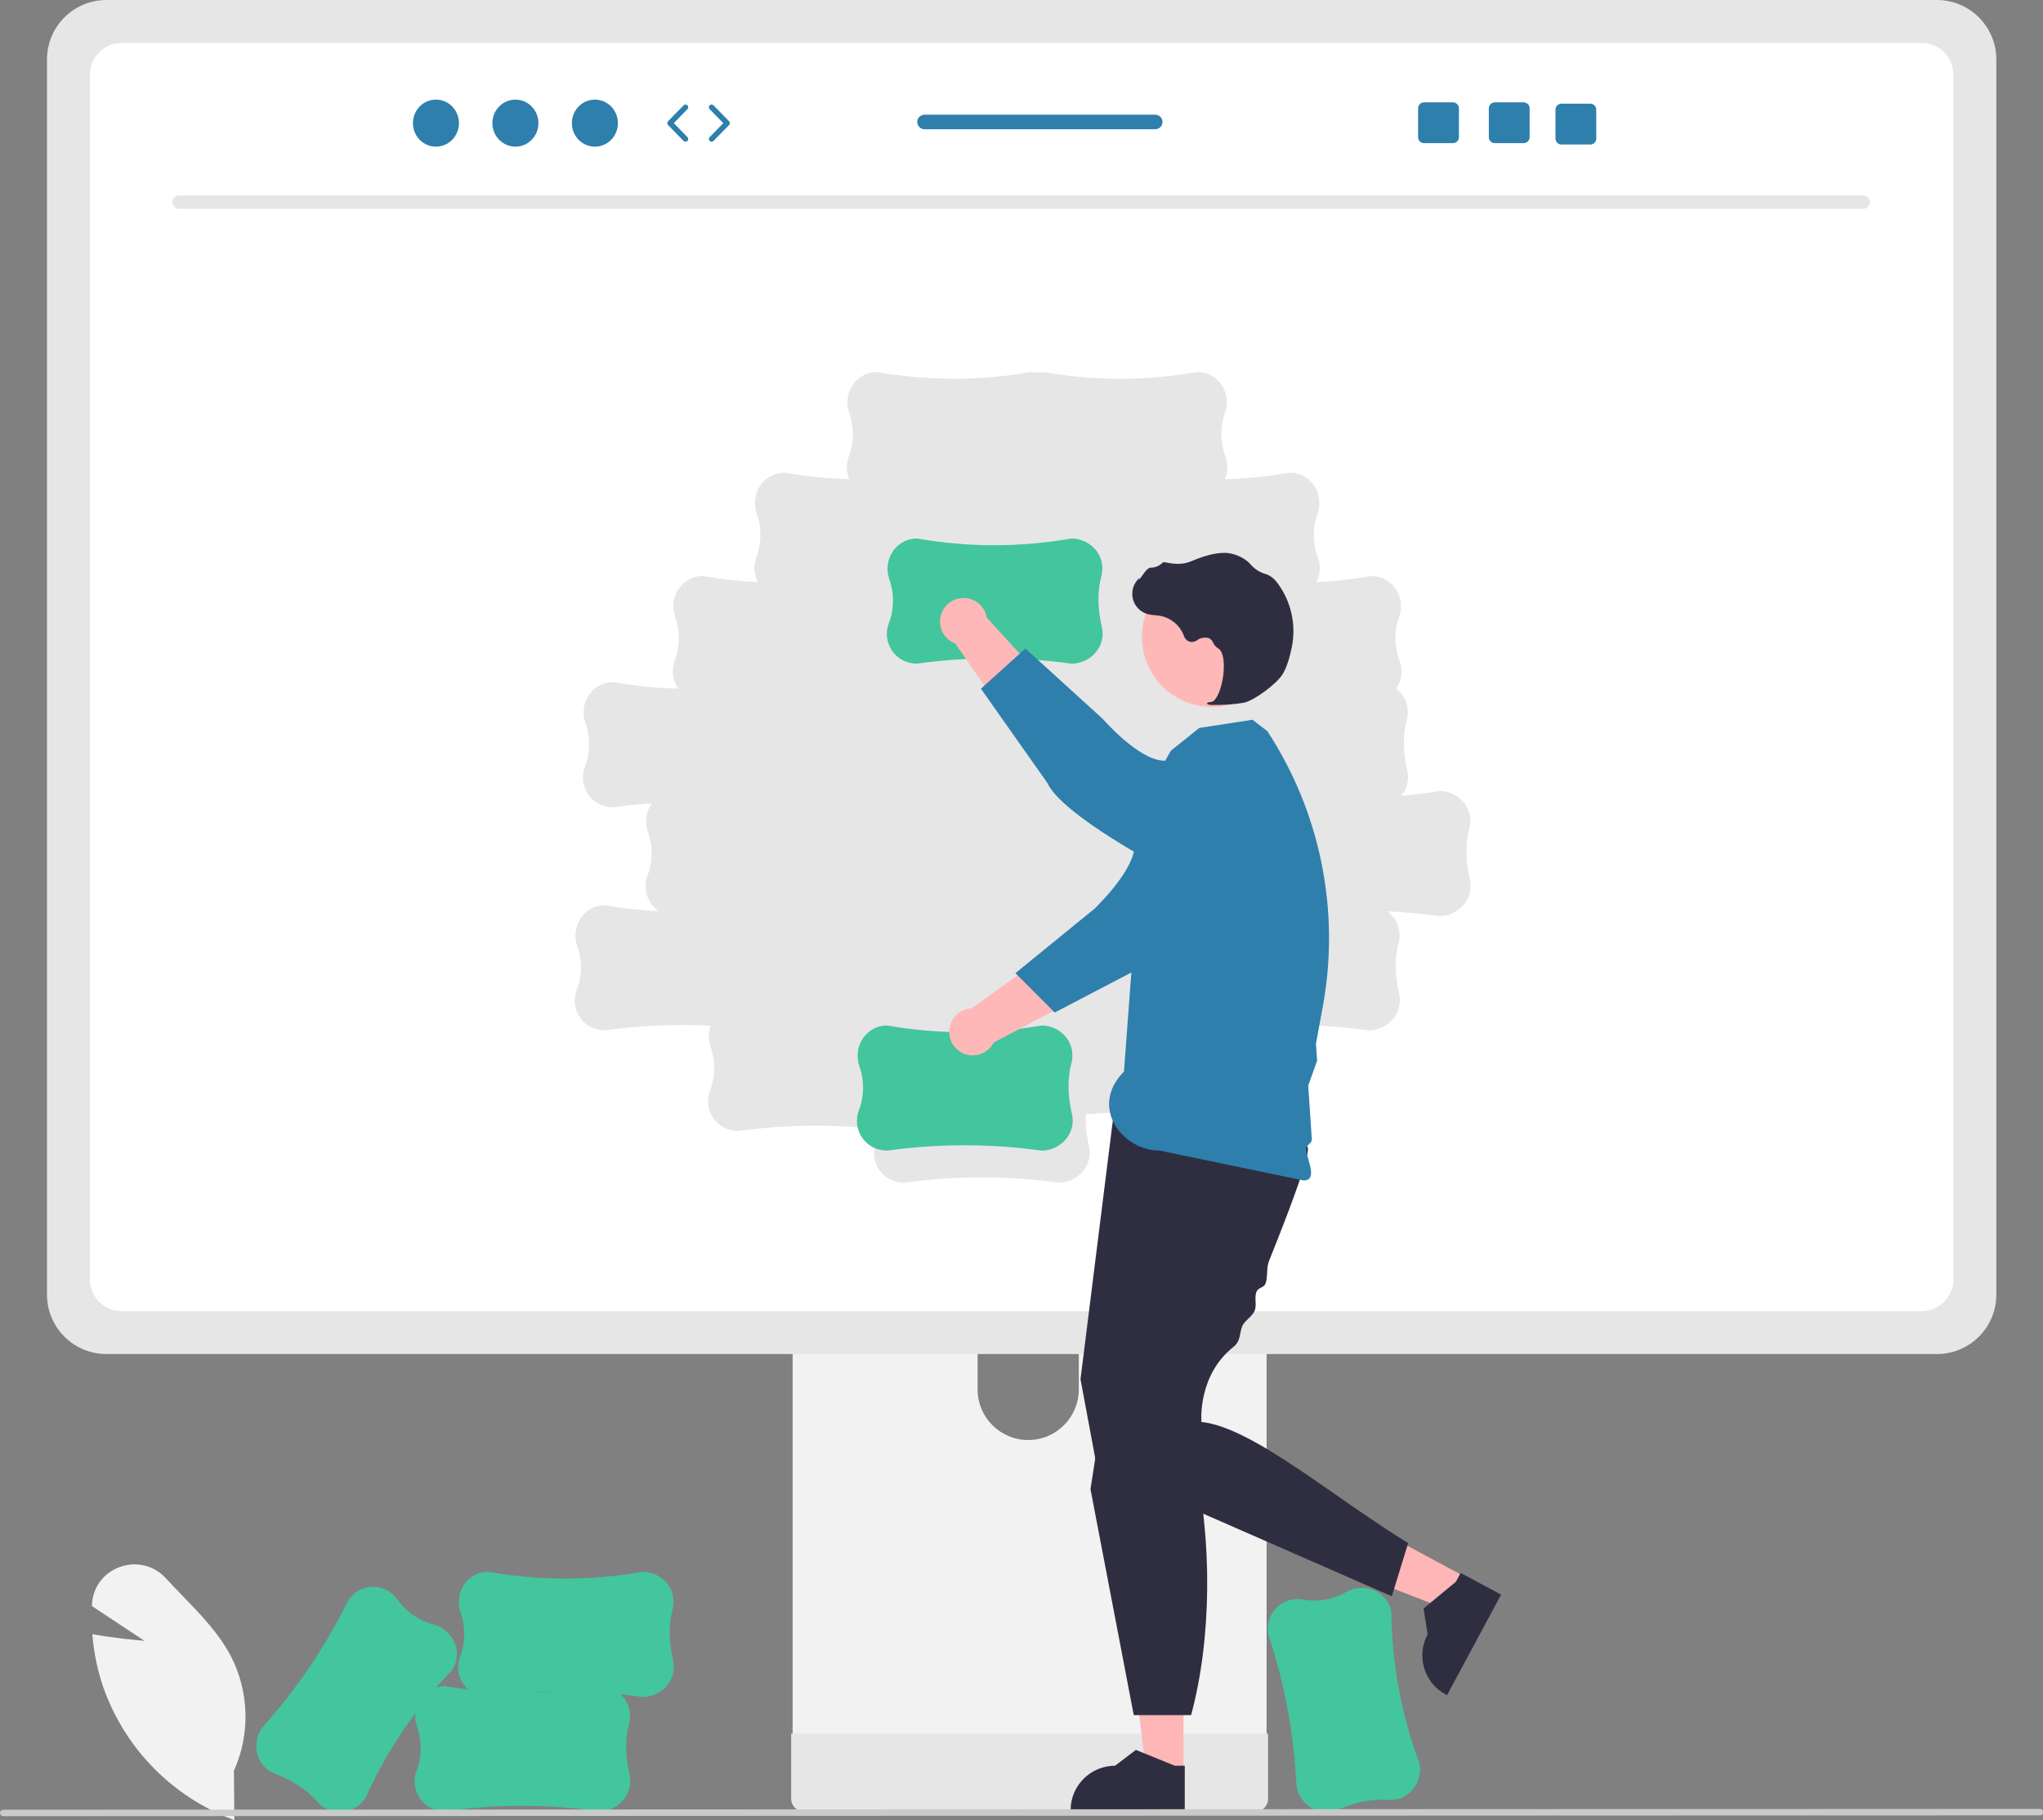 <?xml version="1.0" encoding="UTF-8" standalone="no"?>
<!DOCTYPE svg PUBLIC "-//W3C//DTD SVG 1.1//EN" "http://www.w3.org/Graphics/SVG/1.1/DTD/svg11.dtd">
<svg width="100%" height="100%" viewBox="0 0 751 669" version="1.1" xmlns="http://www.w3.org/2000/svg" xmlns:xlink="http://www.w3.org/1999/xlink" xml:space="preserve" xmlns:serif="http://www.serif.com/" style="fill-rule:evenodd;clip-rule:evenodd;stroke-linejoin:round;stroke-miterlimit:2;">
    <rect x="0" y="0" width="751" height="669" fill="#808080" stroke="none"/>
    <path d="M86.152,669.03L85.498,668.787C63.355,660.435 46.007,642.766 38.063,620.474C35.91,614.278 34.546,607.837 34.003,601.3L33.95,600.677L34.566,600.787C41.919,602.107 49.639,602.836 53.079,603.121L33.782,590.353L33.817,589.689C34.117,583.456 38.18,578.032 44.078,575.991C50.032,573.793 56.725,575.437 60.982,580.145C62.9,582.227 64.928,584.323 66.889,586.351C73.629,593.316 80.598,600.519 85.005,609.022C91.632,622.123 91.992,637.516 85.984,650.912L86.152,669.03L86.152,669.03Z" style="fill:rgb(242,242,242);fill-rule:nonzero;"/>
    <path d="M476.589,656.657L476.581,656.588C475.728,637.649 472.253,618.92 466.255,600.936L466.25,600.907C465.9,599.06 466.001,597.155 466.546,595.356C468.221,590.199 473.415,587.042 478.764,587.93C484.29,588.968 490.004,587.993 494.872,585.18C497.964,583.387 501.715,583.138 505.016,584.509C508.129,585.777 510.457,588.444 511.294,591.7C511.36,591.956 511.417,592.214 511.466,592.477C511.641,611.505 515.137,630.356 521.794,648.182L521.798,648.205C522.495,651.886 521.383,655.678 518.81,658.401C516.536,660.709 513.349,661.88 510.121,661.593C504.327,661.199 498.368,662.374 491.903,665.188C489.645,666.193 487.106,666.371 484.73,665.692C480.527,664.46 477.377,660.965 476.589,656.657L476.589,656.657Z" style="fill:rgb(67,197,158);fill-rule:nonzero;"/>
    <path d="M291.366,396.5L291.366,645.2L465.597,645.2L465.597,396.5C465.603,392.828 463.213,389.581 459.704,388.497C458.899,388.231 458.055,388.1 457.207,388.109L299.781,388.109C295.142,388.1 291.375,391.853 291.366,396.491L291.366,396.5L291.366,396.5ZM359.361,481.954C359.456,471.682 367.859,463.431 378.131,463.526C388.27,463.619 396.466,471.815 396.559,481.954L396.559,510.811C396.511,521.083 388.144,529.37 377.872,529.322C367.669,529.274 359.409,521.014 359.361,510.811L359.361,481.954L359.361,481.954Z" style="fill:rgb(242,242,242);fill-rule:nonzero;"/>
    <path d="M290.833,637.246L290.833,661.229C290.841,663.814 292.928,665.912 295.513,665.933L461.45,665.933C464.039,665.92 466.131,663.818 466.131,661.229L466.131,637.246L290.833,637.246L290.833,637.246Z" style="fill:rgb(230,230,230);fill-rule:nonzero;"/>
    <path d="M17.277,21.8L17.277,475.892C17.286,487.941 27.052,497.706 39.101,497.716L712.018,497.716C724.067,497.706 733.833,487.941 733.842,475.892L733.842,21.8C733.814,9.763 724.055,0.015 712.018,0L39.101,0C27.064,0.015 17.305,9.763 17.277,21.8L17.277,21.8Z" style="fill:rgb(230,230,230);fill-rule:nonzero;"/>
    <path d="M706.404,15.762L44.715,15.762C38.269,15.776 33.052,21.005 33.051,27.45L33.051,470.29C33.062,476.727 38.278,481.943 44.715,481.954L706.404,481.954C712.841,481.943 718.057,476.727 718.068,470.29L718.068,27.45C718.067,21.005 712.85,15.776 706.404,15.762L706.404,15.762ZM539.491,330.38C537.513,334.287 533.502,336.746 529.122,336.736L529.053,336.731C522.71,335.847 516.343,335.265 509.953,334.983C510.945,335.693 511.818,336.557 512.539,337.541C514.394,340.198 514.964,343.545 514.093,346.667C512.648,352.292 512.716,358.365 514.304,365.235C514.88,367.638 514.592,370.168 513.491,372.38C511.513,376.287 507.502,378.746 503.122,378.736L503.053,378.731C487.905,376.621 472.567,376.213 457.328,377.513C457.268,377.897 457.192,378.282 457.093,378.667C455.648,384.292 455.716,390.365 457.304,397.235C457.88,399.638 457.592,402.168 456.491,404.38C454.513,408.287 450.502,410.746 446.122,410.736L446.053,410.731C430.495,408.565 414.74,408.194 399.098,409.625C398.979,413.532 399.385,417.436 400.304,421.235C400.88,423.638 400.592,426.168 399.491,428.38C397.513,432.288 393.502,434.746 389.122,434.736L389.053,434.731C370.277,432.115 351.228,432.115 332.452,434.731L332.421,434.731C330.541,434.738 328.688,434.291 327.018,433.428C322.253,430.84 320.097,425.157 321.946,420.059C322.513,418.455 322.935,416.802 323.205,415.122C305.998,413.138 288.608,413.343 271.452,415.731L271.421,415.731C269.541,415.738 267.688,415.291 266.018,414.428C261.253,411.84 259.097,406.157 260.946,401.059C262.975,395.816 263.058,390.019 261.18,384.72C260.295,382.235 260.295,379.521 261.179,377.036C248.246,376.377 235.278,376.945 222.452,378.731L222.421,378.731C220.541,378.738 218.688,378.291 217.018,377.428C212.253,374.84 210.097,369.157 211.946,364.059C213.975,358.816 214.058,353.019 212.18,347.72C210.981,344.353 211.421,340.619 213.371,337.624C215.186,334.795 218.233,332.992 221.586,332.763C221.85,332.745 222.115,332.736 222.382,332.736C228.954,333.885 235.589,334.634 242.252,334.981C238.001,332.187 236.221,326.844 237.946,322.059C239.975,316.816 240.058,311.019 238.18,305.72C236.981,302.353 237.421,298.619 239.371,295.624C239.455,295.495 239.553,295.38 239.642,295.256C234.901,295.583 230.171,296.075 225.452,296.731L225.421,296.731C223.541,296.738 221.688,296.291 220.018,295.428C215.253,292.84 213.097,287.157 214.946,282.059C216.975,276.816 217.058,271.019 215.18,265.72C213.981,262.353 214.421,258.619 216.371,255.624C218.186,252.795 221.233,250.992 224.586,250.763C224.85,250.745 225.115,250.736 225.382,250.736C233.284,252.12 241.277,252.924 249.296,253.144C247.25,250.195 246.748,246.442 247.946,243.059C249.975,237.816 250.058,232.019 248.18,226.72C246.981,223.353 247.421,219.619 249.371,216.624C251.186,213.795 254.233,211.992 257.586,211.763C257.85,211.745 258.115,211.736 258.382,211.736C265.069,212.906 271.822,213.662 278.602,214C277.146,211.242 276.908,208.001 277.946,205.059C279.975,199.816 280.058,194.019 278.18,188.72C276.981,185.353 277.421,181.619 279.371,178.624C281.186,175.795 284.233,173.992 287.586,173.763C287.85,173.745 288.115,173.736 288.382,173.736C296.251,175.113 304.209,175.917 312.194,176.14C311.107,173.572 311.018,170.69 311.946,168.059C313.975,162.816 314.058,157.019 312.18,151.72C310.981,148.353 311.421,144.619 313.371,141.624C315.186,138.795 318.233,136.992 321.586,136.763C321.85,136.745 322.115,136.736 322.382,136.736C341.123,140.035 360.295,140.037 379.037,136.743L379.06,136.743C380.506,137.041 381.998,137.041 383.445,136.743L383.468,136.743C402.21,140.037 421.382,140.035 440.123,136.736C440.39,136.736 440.655,136.745 440.918,136.763C444.272,136.992 447.319,138.795 449.134,141.624C451.084,144.619 451.524,148.353 450.325,151.72C448.447,157.019 448.53,162.816 450.559,168.059C451.486,170.69 451.398,173.572 450.311,176.14C458.296,175.917 466.254,175.113 474.123,173.736C474.39,173.736 474.655,173.745 474.918,173.763C478.272,173.992 481.319,175.795 483.134,178.624C485.084,181.619 485.524,185.353 484.325,188.72C482.447,194.019 482.53,199.816 484.559,205.059C485.597,208.001 485.359,211.242 483.903,214C490.683,213.662 497.435,212.906 504.123,211.736C504.39,211.736 504.655,211.745 504.918,211.763C508.272,211.992 511.319,213.795 513.134,216.624C515.084,219.619 515.524,223.353 514.325,226.72C512.447,232.019 512.53,237.816 514.559,243.059C515.76,246.451 515.252,250.214 513.195,253.165C514.087,253.839 514.877,254.64 515.54,255.541C517.394,258.198 517.964,261.546 517.093,264.667C515.648,270.292 515.716,276.365 517.304,283.235C517.88,285.638 517.592,288.168 516.491,290.38C516.088,291.168 515.597,291.907 515.028,292.585C519.709,292.173 524.379,291.559 529.037,290.743L529.06,290.743C532.806,290.73 536.332,292.515 538.54,295.541C540.394,298.198 540.964,301.546 540.093,304.667C538.648,310.292 538.716,316.365 540.304,323.235C540.88,325.638 540.592,328.168 539.491,330.38L539.491,330.38Z" style="fill:white;fill-rule:nonzero;"/>
    <path d="M684.942,76.765L65.802,76.765C64.442,76.735 63.364,75.609 63.394,74.249C63.423,72.931 64.485,71.87 65.802,71.841L684.942,71.841C686.302,71.871 687.38,72.998 687.35,74.357C687.321,75.675 686.26,76.736 684.942,76.765Z" style="fill:rgb(230,230,230);fill-rule:nonzero;"/>
    <path d="M382.852,422.94L382.783,422.935C364.007,420.319 344.958,420.319 326.181,422.935L326.151,422.935C324.271,422.942 322.418,422.495 320.748,421.631C315.983,419.044 313.827,413.36 315.676,408.263C317.704,403.02 317.788,397.223 315.91,391.924C314.711,388.557 315.151,384.823 317.1,381.828C318.916,378.999 321.963,377.196 325.316,376.967C325.58,376.949 325.845,376.94 326.112,376.94C344.853,380.238 364.025,380.241 382.766,376.947L382.79,376.947C386.536,376.934 390.062,378.718 392.269,381.745C394.124,384.402 394.694,387.749 393.823,390.871C392.378,396.496 392.446,402.569 394.034,409.439C394.61,411.842 394.322,414.372 393.221,416.584C391.243,420.491 387.232,422.95 382.852,422.94Z" style="fill:rgb(67,197,158);fill-rule:nonzero;"/>
    <path d="M440.595,324.893L425.49,312.393C414.162,318.33 396.925,342.034 396.925,342.034L357.161,370.633C352.386,370.86 348.699,374.916 348.927,379.691C349.154,384.467 353.21,388.154 357.985,387.926C361.084,387.779 363.867,385.984 365.28,383.222L419.308,354.672L440.595,324.893L440.595,324.893Z" style="fill:rgb(255,184,184);fill-rule:nonzero;"/>
    <path d="M466.08,277.317C474.799,284.701 475.881,297.754 468.497,306.472C467.67,307.449 466.754,308.347 465.76,309.155L456.154,316.964C456.154,316.964 432.193,351.457 419.721,355.459L387.702,372.187L373.265,357.711L402.284,334.062C402.284,334.062 415.631,321.438 416.967,312.196C417.785,306.537 427.364,291.12 436.965,279.685C444.334,270.993 457.354,269.92 466.047,277.289L466.08,277.317L466.08,277.317Z" style="fill:rgb(46,127,172);fill-rule:nonzero;"/>
    <path d="M435.037,651.672L421.39,651.671L414.898,599.031L435.04,599.032L435.037,651.672Z" style="fill:rgb(255,182,182);fill-rule:nonzero;"/>
    <path d="M435.517,665.908L393.551,665.907L393.551,665.376C393.551,656.355 400.864,649.042 409.885,649.042L409.886,649.042L417.552,643.226L431.855,649.043L435.518,649.043L435.517,665.908L435.517,665.908Z" style="fill:rgb(47,46,65);fill-rule:nonzero;"/>
    <path d="M539.021,579.842L532.558,591.861L483.12,572.653L492.659,554.913L539.021,579.842Z" style="fill:rgb(255,182,182);fill-rule:nonzero;"/>
    <path d="M551.788,586.16L531.914,623.122L531.446,622.871C523.501,618.599 520.523,608.695 524.794,600.749L524.795,600.748L523.302,591.242L535.198,581.399L536.933,578.173L551.788,586.16L551.788,586.16Z" style="fill:rgb(47,46,65);fill-rule:nonzero;"/>
    <path d="M409.235,410.61L397.19,506.97L403.213,539.276L511.617,586.768L517.64,567.195C489.93,550.239 460.309,524.578 441.645,522.691C441.645,522.691 440.096,505.591 453.468,495.038C456.165,492.909 455.575,490.028 456.666,487.417C457.417,485.621 460.401,483.751 461.165,481.909C462.156,479.521 460.93,477.149 461.926,474.723C462.486,473.359 464.609,473.274 465.165,471.909C466.115,469.58 465.493,465.975 466.418,463.674C468.395,458.758 470.295,453.951 472.03,449.444C477.431,435.417 481.232,424.303 480.752,421.903C479.246,414.374 409.235,410.61 409.235,410.61L409.235,410.61Z" style="fill:rgb(47,46,65);fill-rule:nonzero;"/>
    <path d="M407.16,506.691L400.859,547.385L416.763,630.431L437.842,630.431C445.415,602.527 445.805,565.852 438.595,534.824L407.16,506.691L407.16,506.691Z" style="fill:rgb(47,46,65);fill-rule:nonzero;"/>
    <path d="M420.703,292.878L430.42,275.946L440.853,267.577L460.426,264.565L465.864,268.747C485.434,298.657 492.732,334.956 486.242,370.105L484.715,378.379L483.745,383.631L484.165,389.908L480.899,399.048L481.348,405.74L481.588,409.314L481.829,412.901L482.165,417.908C482.767,420.766 479.736,420.389 480.165,422.908C480.918,427.332 484.293,433.887 479.165,433.908L426.165,422.908C412.701,422.964 400.165,406.908 413.165,393.908L420.703,292.878L420.703,292.878Z" style="fill:rgb(46,127,172);fill-rule:nonzero;"/>
    <circle cx="445.511" cy="234.112" r="25.737" style="fill:rgb(255,184,184);"/>
    <path d="M445.947,259.117C449.713,259.176 453.477,258.913 457.198,258.331C460.886,257.581 469.137,251.535 471.437,247.896C473.146,245.193 474.239,240.972 474.855,237.907C476.532,229.704 474.653,221.175 469.684,214.436C468.739,213.042 467.436,211.93 465.911,211.216C465.776,211.163 465.637,211.117 465.496,211.077C463.275,210.492 461.278,209.257 459.764,207.529C459.47,207.18 459.151,206.852 458.811,206.548C457.099,205.104 455.069,204.085 452.888,203.575C449.367,202.632 444.272,203.568 437.744,206.357C434.465,207.759 430.878,207.252 428.119,206.653C427.804,206.592 427.48,206.703 427.269,206.944C426.095,208.046 424.548,208.663 422.937,208.671C421.951,208.714 420.916,210.08 419.666,211.86C419.382,212.265 419.051,212.736 418.812,213.023L418.78,212.472L418.222,213.087C415.352,216.251 415.59,221.142 418.754,224.011C419.604,224.783 420.615,225.355 421.714,225.687C422.706,225.951 423.722,226.113 424.747,226.171C425.368,226.226 426.01,226.284 426.626,226.391C430.644,227.214 433.934,230.087 435.29,233.958C435.859,235.543 437.605,236.367 439.19,235.799C439.439,235.709 439.675,235.588 439.893,235.438C441.194,234.425 442.909,234.112 444.484,234.602C445.154,234.975 445.676,235.567 445.962,236.279C446.31,237.072 446.885,237.744 447.616,238.208C450.115,239.497 450.288,245.206 449.39,249.965C448.525,254.552 446.814,257.87 445.231,258.034C444.012,258.16 443.872,258.247 443.784,258.462L443.705,258.655L443.842,258.836C444.515,259.08 445.233,259.176 445.947,259.117L445.947,259.117Z" style="fill:rgb(47,46,65);fill-rule:nonzero;"/>
    <path d="M393.852,243.94L393.783,243.935C375.007,241.319 355.958,241.319 337.181,243.935L337.151,243.935C335.271,243.942 333.418,243.495 331.748,242.631C326.983,240.044 324.827,234.36 326.676,229.263C328.704,224.02 328.788,218.223 326.91,212.924C325.711,209.557 326.151,205.823 328.1,202.828C329.916,199.999 332.963,198.196 336.316,197.967C336.58,197.949 336.845,197.94 337.112,197.94C355.853,201.238 375.025,201.241 393.766,197.947L393.79,197.947C397.536,197.934 401.062,199.718 403.269,202.745C405.124,205.402 405.694,208.749 404.823,211.871C403.378,217.496 403.446,223.569 405.034,230.439C405.61,232.842 405.322,235.372 404.221,237.584C402.243,241.491 398.232,243.95 393.852,243.94Z" style="fill:rgb(67,197,158);fill-rule:nonzero;"/>
    <path d="M417.919,304.556L428.569,288.093C421.349,277.537 395.792,263.188 395.792,263.188L362.743,227.039C361.959,222.323 357.5,219.135 352.784,219.919C348.068,220.703 344.88,225.162 345.664,229.878C346.173,232.938 348.281,235.493 351.189,236.573L385.857,286.894L417.919,304.556L417.919,304.556Z" style="fill:rgb(255,184,184);fill-rule:nonzero;"/>
    <path d="M468.148,324.307C461.834,333.828 448.996,336.428 439.475,330.114C438.408,329.406 437.409,328.601 436.491,327.709L427.613,319.082C427.613,319.082 390.398,299.649 384.966,287.731L360.581,253.144L376.931,238.394L405.35,264.228C405.35,264.228 418.434,279.359 427.768,279.606C433.485,279.757 449.915,287.469 462.393,295.667C471.887,301.97 474.475,314.776 468.172,324.27L468.148,324.307L468.148,324.307Z" style="fill:rgb(46,127,172);fill-rule:nonzero;"/>
    <path d="M220.238,665.759L220.169,665.754C201.392,663.138 182.344,663.138 163.567,665.754L163.537,665.754C161.657,665.761 159.803,665.314 158.134,664.45C153.369,661.862 151.212,656.179 153.061,651.082C155.09,645.839 155.173,640.042 153.296,634.743C152.096,631.376 152.537,627.642 154.486,624.647C156.301,621.818 159.349,620.015 162.702,619.786C162.966,619.768 163.23,619.759 163.498,619.759C182.238,623.057 201.411,623.06 220.152,619.766L220.176,619.766C223.922,619.753 227.447,621.537 229.655,624.564C231.51,627.221 232.08,630.568 231.209,633.69C229.764,639.315 229.832,645.388 231.42,652.258C231.996,654.661 231.708,657.191 230.606,659.403C228.629,663.31 224.618,665.769 220.238,665.759Z" style="fill:rgb(67,197,158);fill-rule:nonzero;"/>
    <path d="M236.238,623.759L236.169,623.754C217.392,621.138 198.344,621.138 179.567,623.754L179.537,623.754C177.657,623.761 175.803,623.314 174.134,622.45C169.369,619.862 167.212,614.179 169.061,609.082C171.09,603.839 171.173,598.042 169.296,592.743C168.096,589.376 168.537,585.642 170.486,582.647C172.301,579.818 175.349,578.015 178.702,577.786C178.966,577.768 179.23,577.759 179.498,577.759C198.238,581.057 217.411,581.06 236.152,577.766L236.176,577.766C239.922,577.753 243.447,579.537 245.655,582.564C247.51,585.221 248.08,588.568 247.209,591.69C245.764,597.315 245.832,603.388 247.42,610.258C247.996,612.661 247.708,615.191 246.606,617.403C244.629,621.31 240.618,623.769 236.238,623.759Z" style="fill:rgb(67,197,158);fill-rule:nonzero;"/>
    <path d="M96.225,635.208L96.268,635.154C108.956,621.067 119.629,605.29 127.983,588.272L128,588.247C129.048,586.686 130.457,585.401 132.108,584.502C136.921,582.005 142.836,583.404 146.022,587.791C149.228,592.41 153.983,595.726 159.424,597.141C162.885,598.034 165.731,600.49 167.12,603.784C168.446,606.872 168.232,610.406 166.542,613.312C166.409,613.541 166.269,613.765 166.119,613.987C152.886,627.661 142.141,643.539 134.368,660.908L134.355,660.927C132.267,664.038 128.813,665.958 125.069,666.091C121.829,666.138 118.738,664.734 116.641,662.264C112.791,657.915 107.722,654.569 101.143,652.035C98.829,651.165 96.896,649.509 95.68,647.357C93.552,643.53 93.763,638.83 96.225,635.208L96.225,635.208Z" style="fill:rgb(67,197,158);fill-rule:nonzero;"/>
    <path d="M749.934,667.284L1.184,667.591C0.527,667.588 -0.003,667.052 0,666.394C0.003,665.742 0.532,665.213 1.184,665.21L749.934,664.903C750.592,664.906 751.122,665.442 751.119,666.1C751.116,666.752 750.587,667.281 749.934,667.284Z" style="fill:rgb(202,202,202);fill-rule:nonzero;"/>
    <g>
        <ellipse cx="160.251" cy="45.263" rx="8.457" ry="8.645" style="fill:rgb(46,127,172);"/>
        <ellipse cx="189.465" cy="45.263" rx="8.457" ry="8.645" style="fill:rgb(46,127,172);"/>
        <ellipse cx="218.679" cy="45.263" rx="8.457" ry="8.645" style="fill:rgb(46,127,172);"/>
        <path d="M251.99,52.096C251.731,52.096 251.471,51.995 251.276,51.795L245.57,45.962C245.189,45.573 245.189,44.952 245.57,44.564L251.276,38.731C251.663,38.337 252.297,38.33 252.69,38.715C253.085,39.102 253.091,39.735 252.705,40.13L247.683,45.263L252.705,50.397C253.091,50.791 253.085,51.424 252.69,51.811C252.495,52.001 252.243,52.096 251.99,52.096Z" style="fill:rgb(46,127,172);fill-rule:nonzero;"/>
        <path d="M261.579,52.096C261.326,52.096 261.074,52.001 260.88,51.811C260.485,51.424 260.478,50.792 260.864,50.397L265.885,45.263L260.864,40.13C260.478,39.735 260.485,39.102 260.88,38.715C261.274,38.329 261.907,38.336 262.294,38.731L267.999,44.564C268.38,44.952 268.38,45.573 267.999,45.962L262.294,51.795C262.098,51.995 261.839,52.096 261.579,52.096Z" style="fill:rgb(46,127,172);fill-rule:nonzero;"/>
        <path d="M560.089,37.619L549.479,37.619C548.269,37.619 547.289,38.599 547.289,39.809L547.289,50.429C547.289,51.639 548.269,52.619 549.479,52.619L560.089,52.619C561.299,52.619 562.289,51.639 562.289,50.429L562.289,39.809C562.289,38.599 561.299,37.619 560.089,37.619Z" style="fill:rgb(46,127,172);fill-rule:nonzero;"/>
        <path d="M534.089,37.619L523.479,37.619C522.269,37.619 521.289,38.599 521.289,39.809L521.289,50.429C521.289,51.639 522.269,52.619 523.479,52.619L534.089,52.619C535.299,52.619 536.289,51.639 536.289,50.429L536.289,39.809C536.289,38.599 535.299,37.619 534.089,37.619Z" style="fill:rgb(46,127,172);fill-rule:nonzero;"/>
        <path d="M584.589,38.119L573.979,38.119C572.769,38.119 571.789,39.099 571.789,40.309L571.789,50.929C571.789,52.139 572.769,53.119 573.979,53.119L584.589,53.119C585.799,53.119 586.789,52.139 586.789,50.929L586.789,40.309C586.789,39.099 585.799,38.119 584.589,38.119Z" style="fill:rgb(46,127,172);fill-rule:nonzero;"/>
        <path d="M424.667,42.159L339.857,42.159C338.377,42.159 337.187,43.359 337.187,44.829C337.187,46.299 338.377,47.499 339.857,47.499L424.667,47.499C426.137,47.499 427.337,46.299 427.337,44.829C427.337,43.359 426.137,42.159 424.667,42.159Z" style="fill:rgb(46,127,172);fill-rule:nonzero;"/>
    </g>
</svg>
